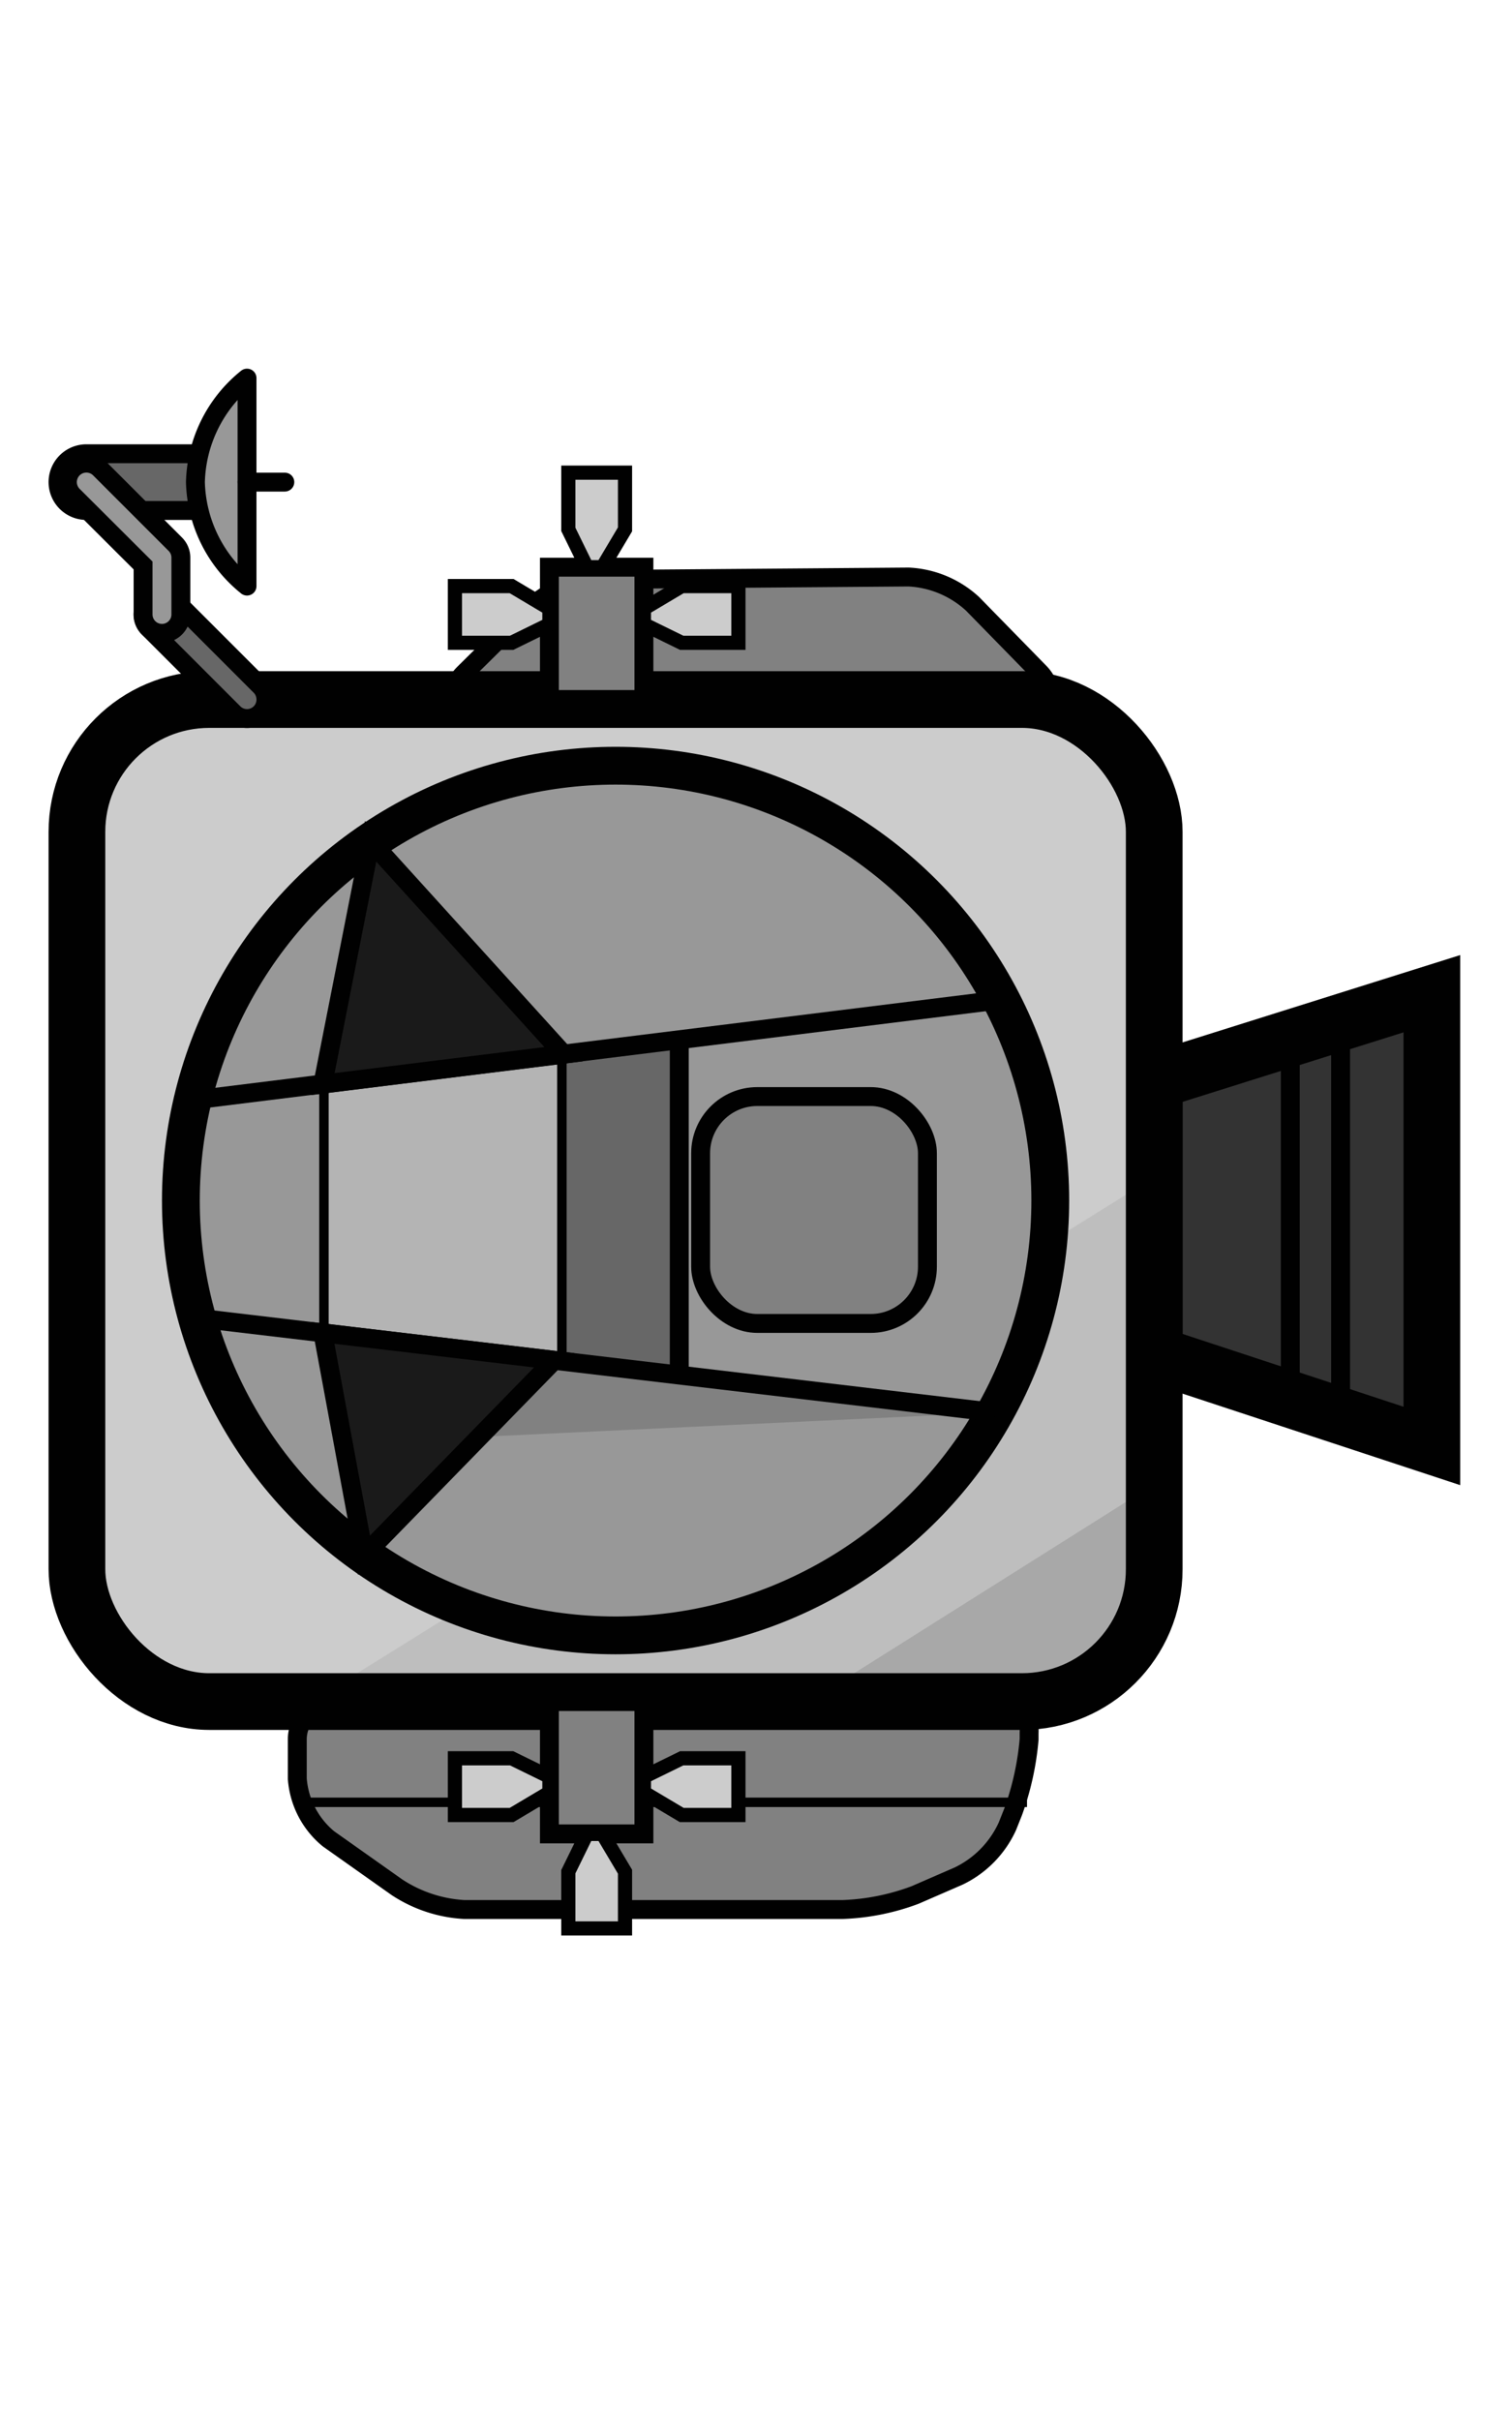 <svg id="Layer_1" data-name="Layer 1" xmlns="http://www.w3.org/2000/svg" viewBox="0 0 80 128"><title>lm-a</title><polygon points="61.07 57.18 75.76 52.56 75.76 76.48 61.07 71.64 61.07 57.18" style="fill:#333;stroke:#010101;stroke-miterlimit:10;stroke-width:3px"/><line x1="68.27" y1="54.54" x2="68.27" y2="74.28" style="fill:none;stroke:#010101;stroke-miterlimit:10"/><line x1="70.93" y1="53.85" x2="70.93" y2="74.7" style="fill:none;stroke:#010101;stroke-miterlimit:10"/><path d="M25.14,37c-1.1,0-1.35-.63-.57-1.4l3.57-3.53a5.75,5.75,0,0,1,3.43-1.42l16.5-.13a5.37,5.37,0,0,1,3.39,1.42L55,35.56c.76.79.48,1.44-.62,1.44Z" style="fill:#818181"/><path d="M25.14,37c-1.1,0-1.35-.63-.57-1.4l3.57-3.53a5.75,5.75,0,0,1,3.43-1.42l16.5-.13a5.37,5.37,0,0,1,3.39,1.42L55,35.56c.76.79.48,1.44-.62,1.44Z" style="fill:none;stroke:#010101;stroke-miterlimit:10"/><path d="M17.73,90a2,2,0,0,0-2,2l0,2.08a4.55,4.55,0,0,0,1.65,3.18L21,99.82A7.2,7.2,0,0,0,24.57,101h20a12.1,12.1,0,0,0,3.85-.77l2.3-1a5.41,5.41,0,0,0,2.58-2.63l.31-.78A15,15,0,0,0,54.45,92l0-.34a1.88,1.88,0,0,0-1.9-2Z" style="fill:#818181"/><path d="M17.73,90a2,2,0,0,0-2,2l0,2.08a4.55,4.55,0,0,0,1.65,3.18L21,99.82A7.2,7.2,0,0,0,24.57,101h20a12.1,12.1,0,0,0,3.85-.77l2.3-1a5.41,5.41,0,0,0,2.58-2.63l.31-.78A15,15,0,0,0,54.45,92l0-.34a1.88,1.88,0,0,0-1.9-2Z" style="fill:none;stroke:#010101;stroke-miterlimit:10"/><line x1="15.73" y1="95.33" x2="54.34" y2="95.33" style="fill:#818181;stroke:#010101;stroke-miterlimit:10;stroke-width:0.5px"/><rect x="4.07" y="37" width="57" height="53" rx="7" style="fill:#ccc"/><rect x="4.07" y="37" width="57" height="53" rx="7" style="fill:none;stroke:#010101;stroke-miterlimit:10;stroke-width:3px"/><path d="M61.07,84.43V62.26l-45,28h38.5C61.07,90.26,61.07,84.43,61.07,84.43Z" style="fill:#010101;opacity:0.07"/><circle cx="32.57" cy="63.5" r="23" style="fill:#989898"/><polygon points="29.82 55.76 29.73 72 35.94 72.73 35.94 55 29.82 55.76" style="fill:#676767"/><path d="M61.07,84.17V78.5l-18,11.34h11.5C60.12,89.84,61.07,84.17,61.07,84.17Z" style="fill:#010101;opacity:0.12"/><polygon points="29.82 55.76 29.73 72 17.08 70.5 17.08 57.34 29.82 55.76" style="fill:#b4b4b4"/><polygon points="52.65 74.71 29.73 72 25.37 76 52.65 74.71" style="fill:#818181"/><circle cx="32.57" cy="63.5" r="23" style="fill:none;stroke:#010101;stroke-miterlimit:10;stroke-width:2px"/><line x1="10.19" y1="58.19" x2="52.97" y2="52.88" style="fill:#989898;stroke:#010101;stroke-miterlimit:10"/><line x1="10.42" y1="69.71" x2="52.65" y2="74.71" style="fill:#989898;stroke:#010101;stroke-miterlimit:10"/><polygon points="29.82 55.76 19.61 44.5 17.08 57.34 29.82 55.76" style="fill:#1a1a1a;stroke:#010101;stroke-miterlimit:10"/><polygon points="17.08 70.5 19.26 82.26 29.32 71.95 17.08 70.5" style="fill:#1a1a1a;stroke:#010101;stroke-miterlimit:10"/><rect x="37.07" y="58" width="12" height="12" rx="3" style="fill:#818181"/><rect x="37.07" y="58" width="12" height="12" rx="3" style="fill:none;stroke:#010101;stroke-miterlimit:10"/><line x1="35.94" y1="55" x2="35.94" y2="72.73" style="fill:#818181;stroke:#010101;stroke-miterlimit:10"/><line x1="29.73" y1="55.77" x2="29.73" y2="72" style="fill:#818181;stroke:#010101;stroke-miterlimit:10;stroke-width:0.5px"/><line x1="17.14" y1="57.03" x2="17.14" y2="70.5" style="fill:#989898;stroke:#010101;stroke-miterlimit:10;stroke-width:0.5px"/><rect x="28.07" y="31" width="7" height="5" transform="translate(65.07 1.93) rotate(90)" style="fill:#818181;stroke:#010101;stroke-miterlimit:10"/><polygon points="24.07 31 24.07 34 27.07 34 29.07 33.02 29.07 32.19 27.07 31 24.07 31" style="fill:#ccc;stroke:#010101;stroke-miterlimit:10;stroke-width:0.75px"/><polygon points="39.07 31 39.07 34 36.07 34 34.07 33.02 34.07 32.19 36.07 31 39.07 31" style="fill:#ccc;stroke:#010101;stroke-miterlimit:10;stroke-width:0.75px"/><polygon points="33.07 25 30.07 25 30.07 28 31.05 30 31.88 30 33.07 28 33.07 25" style="fill:#ccc;stroke:#010101;stroke-miterlimit:10;stroke-width:0.75px"/><rect x="28.07" y="91" width="7" height="5" transform="translate(-61.93 125.07) rotate(-90)" style="fill:#818181;stroke:#010101;stroke-miterlimit:10"/><polygon points="24.07 96 24.07 93 27.07 93 29.07 93.98 29.07 94.81 27.07 96 24.07 96" style="fill:#ccc;stroke:#010101;stroke-miterlimit:10;stroke-width:0.75px"/><polygon points="39.07 96 39.07 93 36.07 93 34.07 93.98 34.07 94.81 36.07 96 39.07 96" style="fill:#ccc;stroke:#010101;stroke-miterlimit:10;stroke-width:0.75px"/><polygon points="33.07 102 30.07 102 30.07 99 31.05 97 31.88 97 33.07 99 33.07 102" style="fill:#ccc;stroke:#010101;stroke-miterlimit:10;stroke-width:0.75px"/><path d="M14.07,37a1,1,0,0,0-.29-.71l-4.5-4.5a1,1,0,0,0-1.42,1.42l4.5,4.5a1,1,0,0,0,1.42,0A1,1,0,0,0,14.07,37Z" style="fill:#676767;stroke:#010101;stroke-miterlimit:10"/><path d="M12.07,25.5a1.5,1.5,0,0,0-1.5-1.5h-6a1.5,1.5,0,0,0,0,3h6A1.5,1.5,0,0,0,12.07,25.5Z" style="fill:#676767;stroke:#010101;stroke-miterlimit:10"/><path d="M9.57,32.5v-3a1,1,0,0,0-.29-.71l-4-4a1,1,0,0,0-1.42,1.42l3.71,3.7V32.5a1,1,0,0,0,2,0Z" style="fill:#989898;stroke:#010101;stroke-miterlimit:10"/><path d="M13.07,20V31a7.28,7.28,0,0,1-2.73-5.5A7.28,7.28,0,0,1,13.07,20Z" style="fill:#989898;stroke:#010101;stroke-linecap:round;stroke-linejoin:round"/><line x1="13.07" y1="25.5" x2="15.07" y2="25.5" style="fill:#989898;stroke:#010101;stroke-linecap:round;stroke-linejoin:round"/></svg>